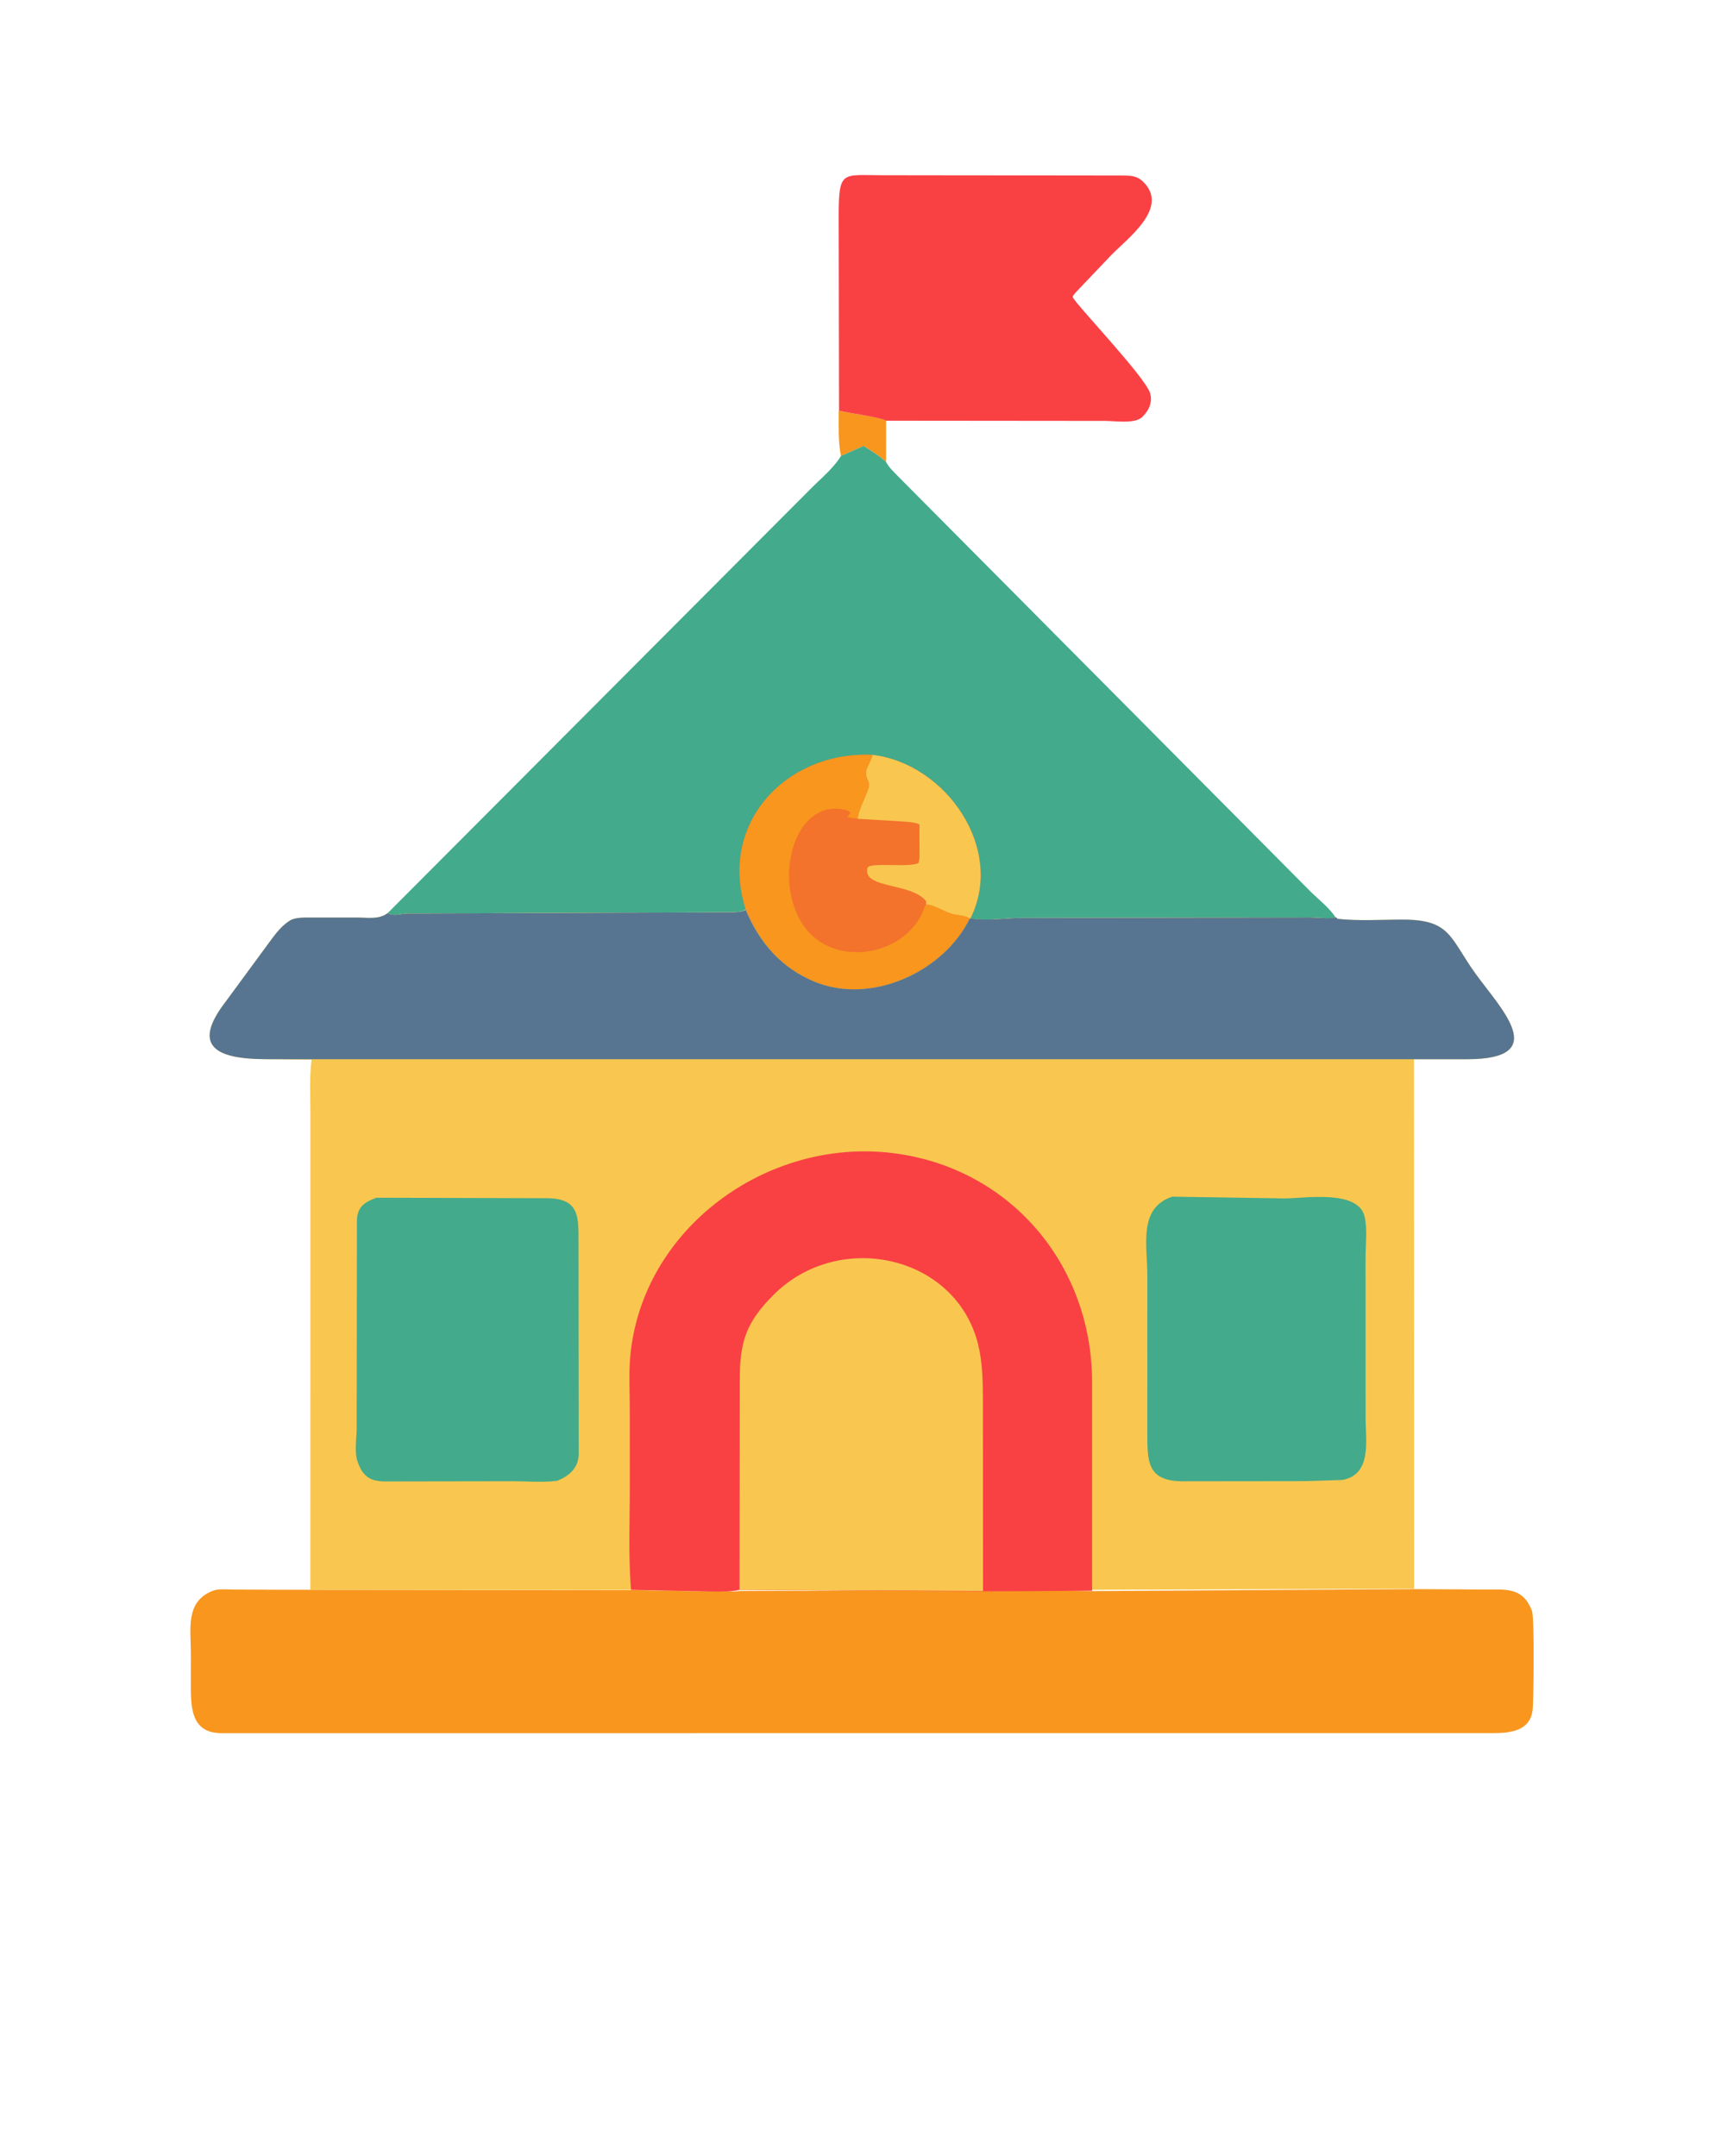 <?xml version="1.0" encoding="utf-8" ?>
<svg xmlns="http://www.w3.org/2000/svg" xmlns:xlink="http://www.w3.org/1999/xlink" width="326" height="407">
	<path fill="#F8961E" transform="scale(0.509 0.509)" d="M311.047 152.317C314.161 153.125 327.06 154.809 328.61 155.918L328.604 171.311C326.097 168.97 323.139 167.226 320.269 165.387L311.865 169.091C310.781 163.624 311.075 157.863 311.047 152.317Z"/>
	<path fill="#F94144" transform="scale(0.509 0.509)" d="M311.165 152.317L311.03 79.878C311.061 63.016 312.39 64.976 327.076 64.984L415.695 65.093C419.012 65.107 421.495 64.979 424.025 67.477C433.661 76.99 418.448 88.16 412.208 94.513L400.343 106.976C399.803 107.581 397.914 109.374 397.829 110.088C397.655 111.554 425.007 139.936 426.576 145.968C427.406 149.161 426.157 152.066 423.932 154.324L423.639 154.629C420.966 157.315 413.274 156.086 409.822 156.092L328.61 156.016C327.06 154.809 314.161 153.125 311.165 152.317Z"/>
	<path fill="#F8961E" transform="scale(0.509 0.509)" d="M524.79 589.336L551.061 589.487C558.626 589.483 564.808 588.666 568.132 597.363C569.091 599.874 568.753 629.307 568.429 633.624C567.672 643.688 556.655 642.711 550.027 642.72L82.055 642.743C71.822 642.694 70.786 634.824 70.778 626.246L70.787 613.056C70.804 604.495 68.638 594.202 78.532 590.114L78.929 589.943C81.057 589.1 84.414 589.492 86.718 589.498L102.949 589.567L234.018 589.698L263.672 590.226C267.139 590.217 270.823 590.442 274.262 590.036L364.873 589.636L405.076 590.074L524.79 589.336Z"/>
	<path fill="#43AA8B" transform="scale(0.509 0.509)" d="M311.865 169.091L320.269 165.387C323.139 167.226 326.097 168.97 328.593 171.311C329.724 173.457 331.572 175.112 333.242 176.843L485.971 330.59C488.965 333.561 493.466 337.015 495.524 340.62C492.587 340.827 489.122 340.3 486.116 340.253L376.945 340.446C371.247 340.738 365.584 341.402 359.867 340.869L359.623 340.682C349.9 360.45 323.105 372.745 302.135 364.086C289.639 358.927 281.599 349.51 276.551 337.184C275.12 338.33 273.026 338.263 271.355 338.337L150.429 338.793C148.246 339.021 145.795 339.829 143.808 338.603L300.576 181.345C304.221 177.65 309.269 173.531 311.865 169.091Z"/>
	<path fill="#F3722C" transform="scale(0.509 0.509)" d="M276.551 337.184C266.379 305.388 291.506 278.531 323.505 279.955C350.671 283.123 372.858 314.661 359.867 340.642L359.623 340.682C349.9 360.45 323.105 372.745 302.135 364.086C289.639 358.927 281.599 349.51 276.551 337.184Z"/>
	<path fill="#F9C74F" transform="scale(0.509 0.509)" d="M323.505 279.938C350.671 283.123 372.858 314.661 359.867 340.642L359.623 340.682C358.218 339.513 354.987 339.414 353.156 338.96C350.18 338.222 346.428 335.454 343.435 335.499L343.451 334.184C337.773 327.163 319.821 329.713 321.693 321.889C322.244 319.583 337.508 321.909 340.609 320.052C341.187 318.463 340.989 316.601 340.993 314.922L340.982 305.738C338.807 304.761 335.933 304.767 333.565 304.58L318.01 303.644C318.535 300.226 320.262 296.991 321.528 293.831C323.23 289.581 321.484 290.59 321.141 286.655C320.997 285.006 323.23 282.039 323.505 279.938Z"/>
	<path fill="#F8961E" transform="scale(0.509 0.509)" d="M276.551 337.184C266.379 305.388 291.506 278.531 323.505 279.955C323.23 282.039 320.997 285.006 321.141 286.655C321.484 290.59 323.23 289.581 321.528 293.831C320.262 296.991 318.535 300.226 318.01 303.611L314.266 303.125L315.353 301.367C314.527 300.371 312.184 300.059 310.909 299.966C292.378 298.616 286.193 331.688 300.527 346.288C312.27 358.248 334.969 353.734 341.916 338.764C342.363 337.799 342.789 336.281 343.435 335.499C346.428 335.454 350.18 338.222 353.156 338.96C354.987 339.414 358.218 339.513 359.623 340.682C349.9 360.45 323.105 372.745 302.135 364.086C289.639 358.927 281.599 349.51 276.551 337.184Z"/>
	<path fill="#F9C74F" transform="scale(0.509 0.509)" d="M276.551 337.38C281.599 349.51 289.639 358.927 302.135 364.086C323.105 372.745 349.9 360.45 359.623 340.682L359.867 340.642C365.584 341.402 371.247 340.738 376.945 340.446L486.116 340.253C489.122 340.3 492.587 340.827 495.524 340.2L496.061 340.769C504.021 341.63 512.573 341.027 520.6 341.053C538.063 341.109 537.747 347.976 547.201 361.09C556.629 374.167 575.464 392.763 544.159 392.821L524.376 392.825L524.448 589.177L405.076 589.58L364.873 590.179L274.262 589.579C270.823 590.442 267.139 590.217 263.672 590.226L234.018 589.609L102.949 589.563L115.098 589.554L115.115 412.848C115.118 406.303 114.686 399.463 115.565 392.98L98.462 392.804C80.376 392.716 70.974 388.172 83.433 371.835L99.342 350.193C101.452 347.291 103.807 343.974 106.774 341.904L107.253 341.575C109.482 340.017 113.336 340.312 115.988 340.296L132.632 340.285C136.29 340.286 140.375 341.057 143.548 338.797L143.808 338.603C145.795 339.829 148.246 339.021 150.429 338.793L271.355 338.337C273.026 338.263 275.12 338.33 276.551 337.38Z"/>
	<path fill="#43AA8B" transform="scale(0.509 0.509)" d="M434.693 443.794L476.451 444.441C483.879 444.447 503.537 441.052 506.059 451.092C507.157 455.465 506.42 461.716 506.428 466.256L506.446 526.007C506.439 534.19 508.848 546.821 497.876 548.837C492.291 549.012 486.576 549.287 480.977 549.297L438.881 549.345C425.009 549.372 425.507 541.79 425.499 529.954L425.503 473.164C425.513 461.783 422.036 448.088 434.693 443.794Z"/>
	<path fill="#43AA8B" transform="scale(0.509 0.509)" d="M139.57 444.187L202.731 444.363C214.852 444.406 214.539 451.14 214.548 460.404L214.631 539.358C214.465 544.388 211.205 547.292 206.706 549.14C201.502 549.865 195.64 549.332 190.369 549.326L143.971 549.405C138.51 549.461 135.16 548.63 132.907 542.856L132.731 542.383C131.294 538.7 132.262 533.621 132.275 529.717L132.374 452.539C132.494 447.742 135.078 445.832 139.57 444.187Z"/>
	<path fill="#577590" transform="scale(0.509 0.509)" d="M276.551 337.38C281.599 349.51 289.639 358.927 302.135 364.086C323.105 372.745 349.9 360.45 359.623 340.682L359.867 340.642C365.584 341.402 371.247 340.738 376.945 340.446L486.116 340.253C489.122 340.3 492.587 340.827 495.524 340.2L496.061 340.769C504.021 341.63 512.573 341.027 520.6 341.053C538.063 341.109 537.747 347.976 547.201 361.09C556.629 374.167 575.464 392.763 544.159 392.821L524.376 392.825L115.74 392.83L98.462 392.804C80.376 392.716 70.974 388.172 83.433 371.835L99.342 350.193C101.452 347.291 103.807 343.974 106.774 341.904L107.253 341.575C109.482 340.017 113.336 340.312 115.988 340.296L132.632 340.285C136.29 340.286 140.375 341.057 143.548 338.797L143.808 338.603C145.795 339.829 148.246 339.021 150.429 338.793L271.355 338.337C273.026 338.263 275.12 338.33 276.551 337.38Z"/>
	<path fill="#F94144" transform="scale(0.509 0.509)" d="M234.018 589.609C232.975 576.799 233.579 563.472 233.566 550.475L233.549 522.356C233.549 515.945 233.149 509.16 233.754 502.784C238.235 455.498 284.377 421.997 330.851 427.6C374.538 432.867 404.852 468.959 405.001 512.149L405.011 589.93L364.873 590.179L274.262 589.579C270.823 590.442 267.139 590.217 263.672 590.226L234.018 589.609Z"/>
	<path fill="#F9C74F" transform="scale(0.509 0.509)" d="M274.262 589.579L274.364 511.377C274.385 497.693 276.641 490.405 286.908 480.169C311.296 455.852 354.688 465.543 362.77 498.72C364.471 505.702 364.492 512.965 364.518 520.101L364.56 590.032L274.262 589.579Z"/>
</svg>
